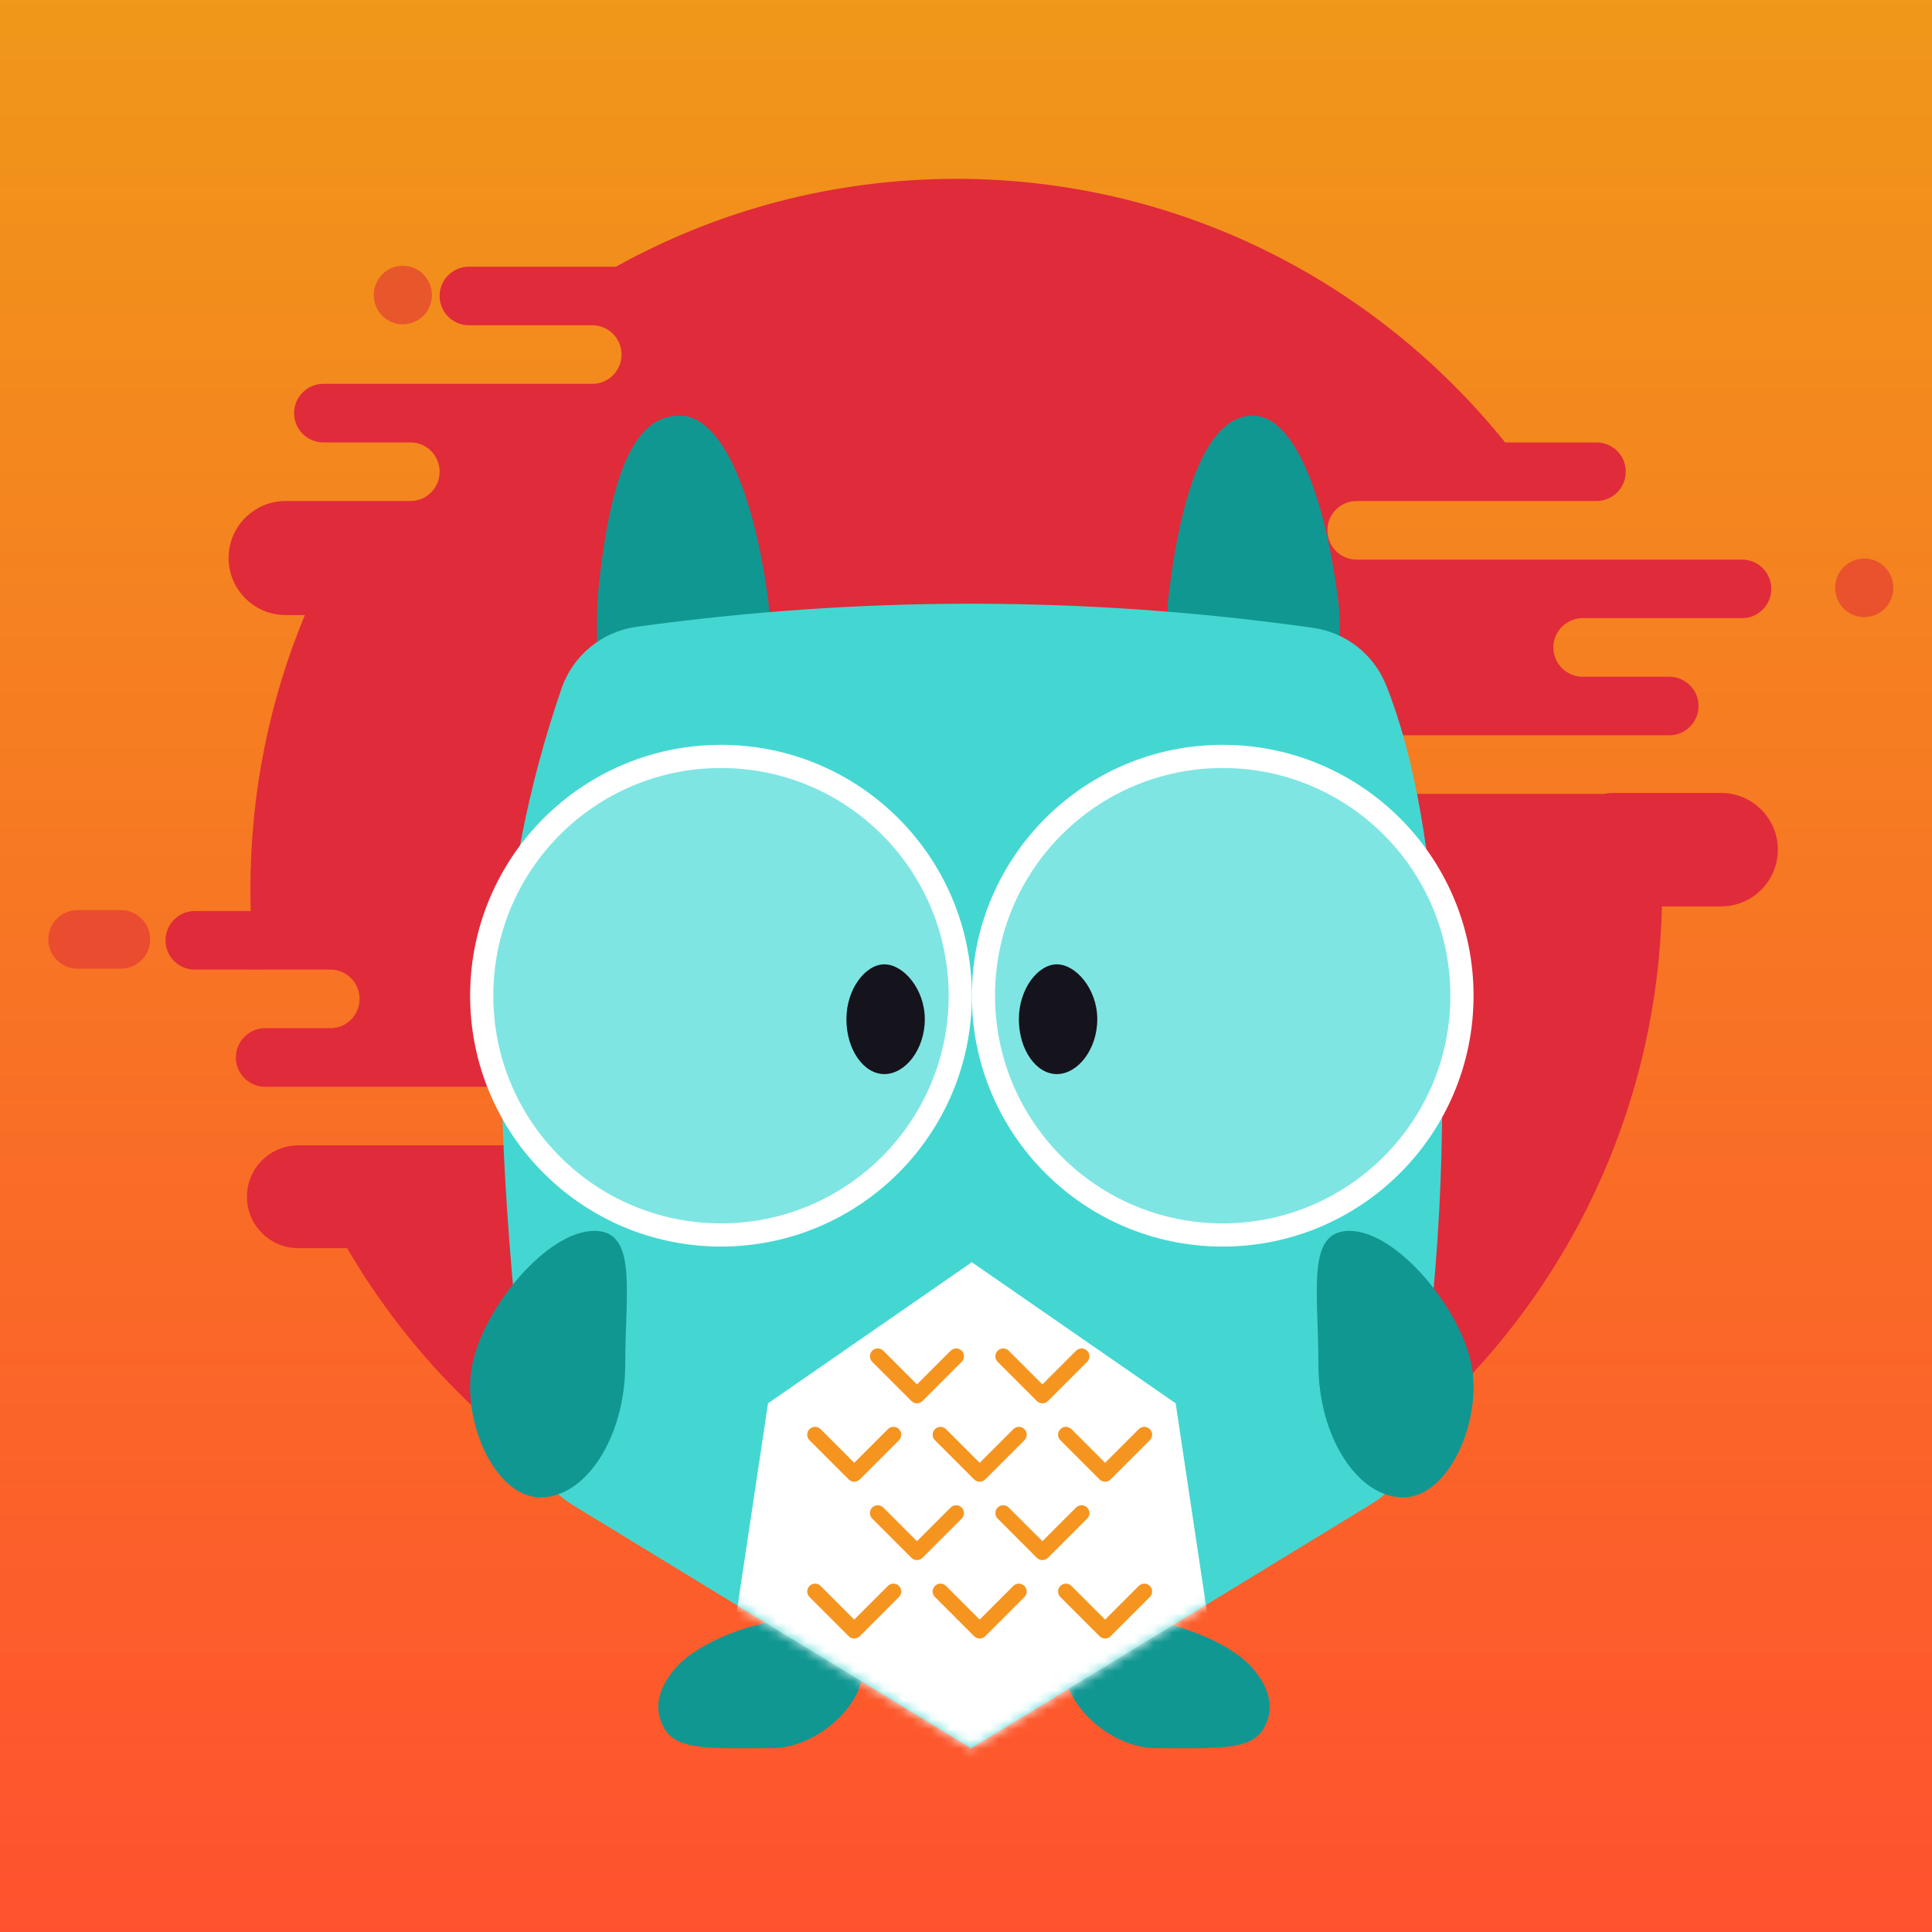 <?xml version="1.0" encoding="UTF-8"?>
<svg width="200px" height="200px" viewBox="0 0 200 200" version="1.1" xmlns="http://www.w3.org/2000/svg" xmlns:xlink="http://www.w3.org/1999/xlink">
    <rect x="0" y="0" width="200" height="200" fill="#333333" stroke="none"/>
    <!-- Generator: Sketch 50.2 (55047) - http://www.bohemiancoding.com/sketch -->
    <title>icon_teacherPage-4</title>
    <desc>Created with Sketch.</desc>
    <defs>
        <linearGradient x1="50%" y1="100%" x2="50%" y2="0%" id="linearGradient-1">
            <stop stop-color="#FF512F" offset="0%"></stop>
            <stop stop-color="#F09819" offset="100%"></stop>
        </linearGradient>
        <path d="M160.981,63.766 C161.325,63.704 161.68,63.671 162.042,63.671 L173.172,63.671 C176.414,63.671 179.042,66.299 179.042,69.54 C179.042,72.782 176.414,75.41 173.172,75.41 L167.043,75.41 C166.099,115.189 133.755,147.145 93.994,147.145 C67.116,147.145 43.627,132.542 30.936,110.791 L25.884,110.791 C22.945,110.791 20.563,108.409 20.563,105.47 C20.563,102.551 22.914,100.181 25.825,100.15 L57.832,100.15 C59.498,100.15 60.849,98.789 60.849,97.118 C60.849,95.443 59.493,94.086 57.832,94.086 L23.12,94.086 L22.449,94.086 C20.775,94.086 19.417,92.728 19.417,91.054 C19.417,89.421 20.708,88.089 22.325,88.024 C22.325,88.023 22.325,88.023 22.325,88.022 L29.214,88.022 C30.876,88.022 32.223,86.661 32.223,84.99 C32.223,83.315 30.874,81.958 29.214,81.958 L21.673,81.958 C21.578,81.958 21.483,81.962 21.39,81.971 C21.389,81.967 21.389,81.962 21.388,81.958 L15.168,81.958 C13.494,81.958 12.136,80.6 12.136,78.926 C12.136,77.251 13.494,75.894 15.168,75.894 L20.958,75.894 C20.935,75.139 20.924,74.381 20.924,73.62 C20.924,63.565 22.93,53.982 26.561,45.253 L24.567,45.253 C21.307,45.253 18.664,42.61 18.664,39.35 C18.664,36.09 21.307,33.447 24.567,33.447 L32.785,33.447 L37.497,33.447 C39.161,33.447 40.51,32.086 40.51,30.415 C40.51,28.74 39.159,27.383 37.497,27.383 L32.827,27.383 L28.476,27.383 C26.801,27.383 25.444,26.026 25.444,24.351 C25.444,22.677 26.801,21.319 28.476,21.319 L42.637,21.319 L56.325,21.319 C57.991,21.319 59.342,19.958 59.342,18.287 C59.342,16.613 57.986,15.255 56.325,15.255 L46.546,15.255 L43.542,15.255 C41.867,15.255 40.51,13.898 40.51,12.223 C40.51,10.549 41.867,9.191 43.542,9.191 L58.762,9.191 C69.21,3.394 81.219,0.096 93.994,0.096 C116.939,0.096 137.414,10.737 150.81,27.383 L160.266,27.383 C161.94,27.383 163.298,28.74 163.298,30.415 C163.298,32.089 161.94,33.447 160.266,33.447 L155.202,33.447 L135.418,33.447 C133.758,33.447 132.412,34.808 132.412,36.479 C132.412,38.153 133.761,39.511 135.418,39.511 L158.742,39.511 L175.332,39.511 C177.006,39.511 178.364,40.868 178.364,42.543 C178.364,44.217 177.006,45.575 175.332,45.575 L161.56,45.575 L158.836,45.575 C157.162,45.575 155.804,46.932 155.804,48.607 C155.804,50.281 157.162,51.639 158.836,51.639 L163.743,51.639 L167.799,51.639 C169.473,51.639 170.831,52.996 170.831,54.67 C170.831,56.345 169.473,57.702 167.799,57.702 L165.347,57.702 L136.951,57.702 C135.276,57.702 133.919,59.06 133.919,60.734 C133.919,62.409 135.276,63.766 136.951,63.766 L160.981,63.766 Z M67.61,94.086 L66.141,94.086 C64.466,94.086 63.109,95.443 63.109,97.118 C63.109,98.792 64.466,100.15 66.141,100.15 L67.61,100.15 C69.284,100.15 70.642,98.792 70.642,97.118 C70.642,95.443 69.284,94.086 67.61,94.086 Z" id="path-2"></path>
        <path d="M13.979,2.392 C25.528,0.797 37.077,-1.24900921e-14 48.626,-1.42108547e-14 C60.418,-1.42108547e-14 72.211,0.831 84.003,2.494 L84.003,2.494 C87.401,2.973 90.284,5.229 91.567,8.411 C94.487,15.656 96.317,25.963 97.055,39.331 C97.913,54.85 97.083,70.566 94.567,86.479 L94.567,86.479 C94.127,89.259 92.489,91.707 90.086,93.173 L48.626,118.482 L7.378,93.303 C4.87,91.772 3.201,89.176 2.849,86.258 C0.451,66.367 -0.433,50.725 0.196,39.331 C0.768,28.981 2.774,18.799 6.213,8.784 L6.213,8.784 C7.389,5.359 10.392,2.888 13.979,2.392 Z" id="path-4"></path>
    </defs>
    <g id="icon_teacherPage-4" stroke="none" stroke-width="1" fill="none" fill-rule="evenodd">
        <rect id="Rectangle-19" fill="url(#linearGradient-1)" x="0" y="0" width="200" height="200"></rect>
        <g id="icon/profile/teacher" transform="translate(5, 18)">
            <g id="profile-icon-teacher-96sq">
                <rect id="bounds" x="18" y="17" width="154" height="154"></rect>
                <g id="circle_distort" transform="translate(0, 0.417)">
                    <g id="joined-shape" transform="translate(0, -0)">
                        <path d="M36.699,15.16 C35.035,15.16 33.686,13.802 33.686,12.128 C33.686,10.453 35.035,9.096 36.699,9.096 C38.363,9.096 39.712,10.453 39.712,12.128 C39.712,13.802 38.363,15.16 36.699,15.16 Z M187.987,45.465 C186.323,45.465 184.974,44.108 184.974,42.434 C184.974,40.759 186.323,39.402 187.987,39.402 C189.651,39.402 191,40.759 191,42.434 C191,44.108 189.651,45.465 187.987,45.465 Z M3.032,75.798 L7.514,75.798 C9.189,75.798 10.546,77.156 10.546,78.83 C10.546,80.505 9.189,81.862 7.514,81.862 L3.032,81.862 C1.357,81.862 2.05066356e-16,80.505 0,78.83 C-2.05066356e-16,77.156 1.357,75.798 3.032,75.798 Z" id="Combined-Shape" fill="#E02B3A" opacity="0.547"></path>
                        <mask id="mask-3" fill="white">
                            <use xlink:href="#path-2"></use>
                        </mask>
                        <use id="Combined-Shape" fill="#E02B3A" opacity="0.547" xlink:href="#path-2"></use>
                    </g>
                    <g id="white-subtraction" transform="translate(19.079, 15.266)"></g>
                </g>
                <g id="owl" transform="translate(43.667, 25.021)">
                    <g id="feet" transform="translate(19.476, 124.974)" fill="#119792">
                        <path d="M11.725,12.974 C17.798,12.974 23.349,5.801 20.178,3.259 C18.678,2.058 14.094,0.159 11.725,0.003 C10.433,-0.082 4.366,1.726 1.817,4.651 C-0.845,7.706 0.018,9.919 0.682,11.022 C2.019,13.245 5.652,12.974 11.725,12.974 Z" id="Oval-15"></path>
                        <path d="M53.924,12.974 C59.997,12.974 65.548,5.801 62.377,3.259 C60.877,2.058 56.293,0.159 53.924,0.003 C52.632,-0.082 46.565,1.726 44.016,4.651 C41.354,7.706 42.217,9.919 42.881,11.022 C44.218,13.245 47.851,12.974 53.924,12.974 Z" id="Oval-15" transform="translate(52.749, 6.492) scale(-1, 1) translate(-52.749, -6.492) "></path>
                    </g>
                    <g id="ears" transform="translate(12.984, 0)" fill="#119792">
                        <path d="M8.735,0 C12.543,0 16.132,6.458 17.84,18.834 C18.048,20.341 18.048,22.72 17.84,25.969 L0.198,25.085 C0.096,21.972 0.134,19.557 0.313,17.841 C1.743,4.133 4.735,6.98554742e-16 8.735,0 Z" id="Triangle"></path>
                        <path d="M68.067,0 C71.736,0 75.193,6.458 76.838,18.834 C77.038,20.341 77.094,22.044 77.006,23.94 L59.295,25.969 C59.159,22.36 59.159,19.982 59.295,18.834 C60.916,5.184 64.213,6.98554742e-16 68.067,0 Z" id="Triangle"></path>
                    </g>
                    <g id="body" transform="translate(3.246, 19.476)">
                        <mask id="mask-5" fill="white">
                            <use xlink:href="#path-4"></use>
                        </mask>
                        <use id="Rectangle" fill="#44D7D2" xlink:href="#path-4"></use>
                        <polygon id="Rectangle-2" fill="#FFFFFF" mask="url(#mask-5)" points="27.592 82.775 48.691 68.168 69.791 82.775 74.66 115.236 48.691 124.974 22.723 115.236"></polygon>
                        <g id="pattern" mask="url(#mask-5)" fill="#F59520" fill-rule="nonzero">
                            <g transform="translate(32.461, 77.906)">
                                <path d="M33.51,23.772 C33.827,23.455 34.341,23.455 34.658,23.772 C34.975,24.089 34.975,24.603 34.658,24.919 L30.6,28.977 C30.283,29.294 29.769,29.294 29.452,28.977 L25.395,24.919 C25.078,24.603 25.078,24.089 25.395,23.772 C25.712,23.455 26.226,23.455 26.542,23.772 L30.026,27.256 L33.51,23.772 Z" id="Path-6"></path>
                                <path d="M17.042,27.256 L20.526,23.772 C20.843,23.455 21.356,23.455 21.673,23.772 C21.99,24.089 21.99,24.603 21.673,24.919 L17.616,28.977 C17.299,29.294 16.785,29.294 16.468,28.977 L12.41,24.919 C12.094,24.603 12.094,24.089 12.41,23.772 C12.727,23.455 13.241,23.455 13.558,23.772 L17.042,27.256 Z" id="Path-6-Copy"></path>
                                <path d="M14.034,15.657 C14.35,15.34 14.864,15.34 15.181,15.657 C15.498,15.973 15.498,16.487 15.181,16.804 L11.124,20.862 C10.807,21.179 10.293,21.179 9.976,20.862 L5.918,16.804 C5.601,16.487 5.601,15.973 5.918,15.657 C6.235,15.34 6.749,15.34 7.066,15.657 L10.55,19.14 L14.034,15.657 Z" id="Path-6-Copy-6"></path>
                                <path d="M27.018,15.657 C27.335,15.34 27.849,15.34 28.165,15.657 C28.482,15.973 28.482,16.487 28.165,16.804 L24.108,20.862 C23.791,21.179 23.277,21.179 22.96,20.862 L18.903,16.804 C18.586,16.487 18.586,15.973 18.903,15.657 C19.22,15.34 19.733,15.34 20.05,15.657 L23.534,19.14 L27.018,15.657 Z" id="Path-6-Copy-7"></path>
                                <path d="M14.034,-0.574 C14.35,-0.891 14.864,-0.891 15.181,-0.574 C15.498,-0.257 15.498,0.257 15.181,0.574 L11.124,4.631 C10.807,4.948 10.293,4.948 9.976,4.631 L5.918,0.574 C5.601,0.257 5.601,-0.257 5.918,-0.574 C6.235,-0.891 6.749,-0.891 7.066,-0.574 L10.55,2.91 L14.034,-0.574 Z" id="Path-6-Copy-9"></path>
                                <path d="M27.018,-0.574 C27.335,-0.891 27.849,-0.891 28.165,-0.574 C28.482,-0.257 28.482,0.257 28.165,0.574 L24.108,4.631 C23.791,4.948 23.277,4.948 22.96,4.631 L18.903,0.574 C18.586,0.257 18.586,-0.257 18.903,-0.574 C19.22,-0.891 19.733,-0.891 20.05,-0.574 L23.534,2.91 L27.018,-0.574 Z" id="Path-6-Copy-8"></path>
                                <path d="M7.541,23.772 C7.858,23.455 8.372,23.455 8.689,23.772 C9.006,24.089 9.006,24.603 8.689,24.919 L4.631,28.977 C4.315,29.294 3.801,29.294 3.484,28.977 L-0.574,24.919 C-0.891,24.603 -0.891,24.089 -0.574,23.772 C-0.257,23.455 0.257,23.455 0.574,23.772 L4.058,27.256 L7.541,23.772 Z" id="Path-6-Copy-2"></path>
                                <path d="M33.51,7.541 C33.827,7.224 34.341,7.224 34.658,7.541 C34.975,7.858 34.975,8.372 34.658,8.689 L30.6,12.747 C30.283,13.064 29.769,13.064 29.452,12.747 L25.395,8.689 C25.078,8.372 25.078,7.858 25.395,7.541 C25.712,7.224 26.226,7.224 26.542,7.541 L30.026,11.025 L33.51,7.541 Z" id="Path-6-Copy-5"></path>
                                <path d="M20.526,7.541 C20.843,7.224 21.356,7.224 21.673,7.541 C21.99,7.858 21.99,8.372 21.673,8.689 L17.616,12.747 C17.299,13.064 16.785,13.064 16.468,12.747 L12.41,8.689 C12.094,8.372 12.094,7.858 12.41,7.541 C12.727,7.224 13.241,7.224 13.558,7.541 L17.042,11.025 L20.526,7.541 Z" id="Path-6-Copy-4"></path>
                                <path d="M4.058,11.025 L7.541,7.541 C7.858,7.224 8.372,7.224 8.689,7.541 C9.006,7.858 9.006,8.372 8.689,8.689 L4.631,12.747 C4.315,13.064 3.801,13.064 3.484,12.747 L-0.574,8.689 C-0.891,8.372 -0.891,7.858 -0.574,7.541 C-0.257,7.224 0.257,7.224 0.574,7.541 L4.058,11.025 Z" id="Path-6-Copy-3"></path>
                            </g>
                        </g>
                    </g>
                    <g id="eyes" transform="translate(0, 34.084)">
                        <g id="Group-2" fill="#7FE5E2" stroke="#FFFFFF" stroke-width="2.4">
                            <circle id="glasses_right" cx="77.906" cy="25.969" r="24.769"></circle>
                            <circle id="glasses_left" cx="25.969" cy="25.969" r="24.769"></circle>
                        </g>
                        <g id="Group" transform="translate(38.953, 22.723)" fill="#15131C">
                            <path d="M3.932,11.361 C6.093,11.361 8.115,8.818 8.115,5.681 C8.115,2.543 5.891,2.80843102e-12 3.932,2.25608173e-13 C1.974,-2.35543831e-12 6.25277607e-13,2.543 6.25277607e-13,5.681 C6.25277607e-13,8.818 1.772,11.361 3.932,11.361 Z" id="Oval-10"></path>
                            <path d="M21.785,11.361 C23.946,11.361 25.969,8.818 25.969,5.681 C25.969,2.543 23.744,2.81376009e-12 21.785,2.30937244e-13 C19.827,-2.3518856e-12 17.853,2.543 17.853,5.681 C17.853,8.818 19.625,11.361 21.785,11.361 Z" id="Oval-10-Copy"></path>
                        </g>
                    </g>
                    <g id="wings" transform="translate(0, 84.398)" fill="#119792">
                        <path d="M7.281,27.592 C12.005,27.592 16.059,21.333 16.059,13.796 C16.059,6.259 17.348,0 12.861,0 C7.934,1.01902683e-15 1.408,7.972 0.23,13.796 C-0.948,19.619 2.556,27.592 7.281,27.592 Z" id="Oval-14"></path>
                        <path d="M94.925,27.592 C99.649,27.592 103.703,21.333 103.703,13.796 C103.703,6.259 104.992,0 100.505,0 C95.578,1.01902683e-15 89.052,7.972 87.874,13.796 C86.696,19.619 90.2,27.592 94.925,27.592 Z" id="Oval-14" transform="translate(95.759, 13.796) scale(-1, 1) translate(-95.759, -13.796) "></path>
                    </g>
                </g>
            </g>
        </g>
    </g>
</svg>